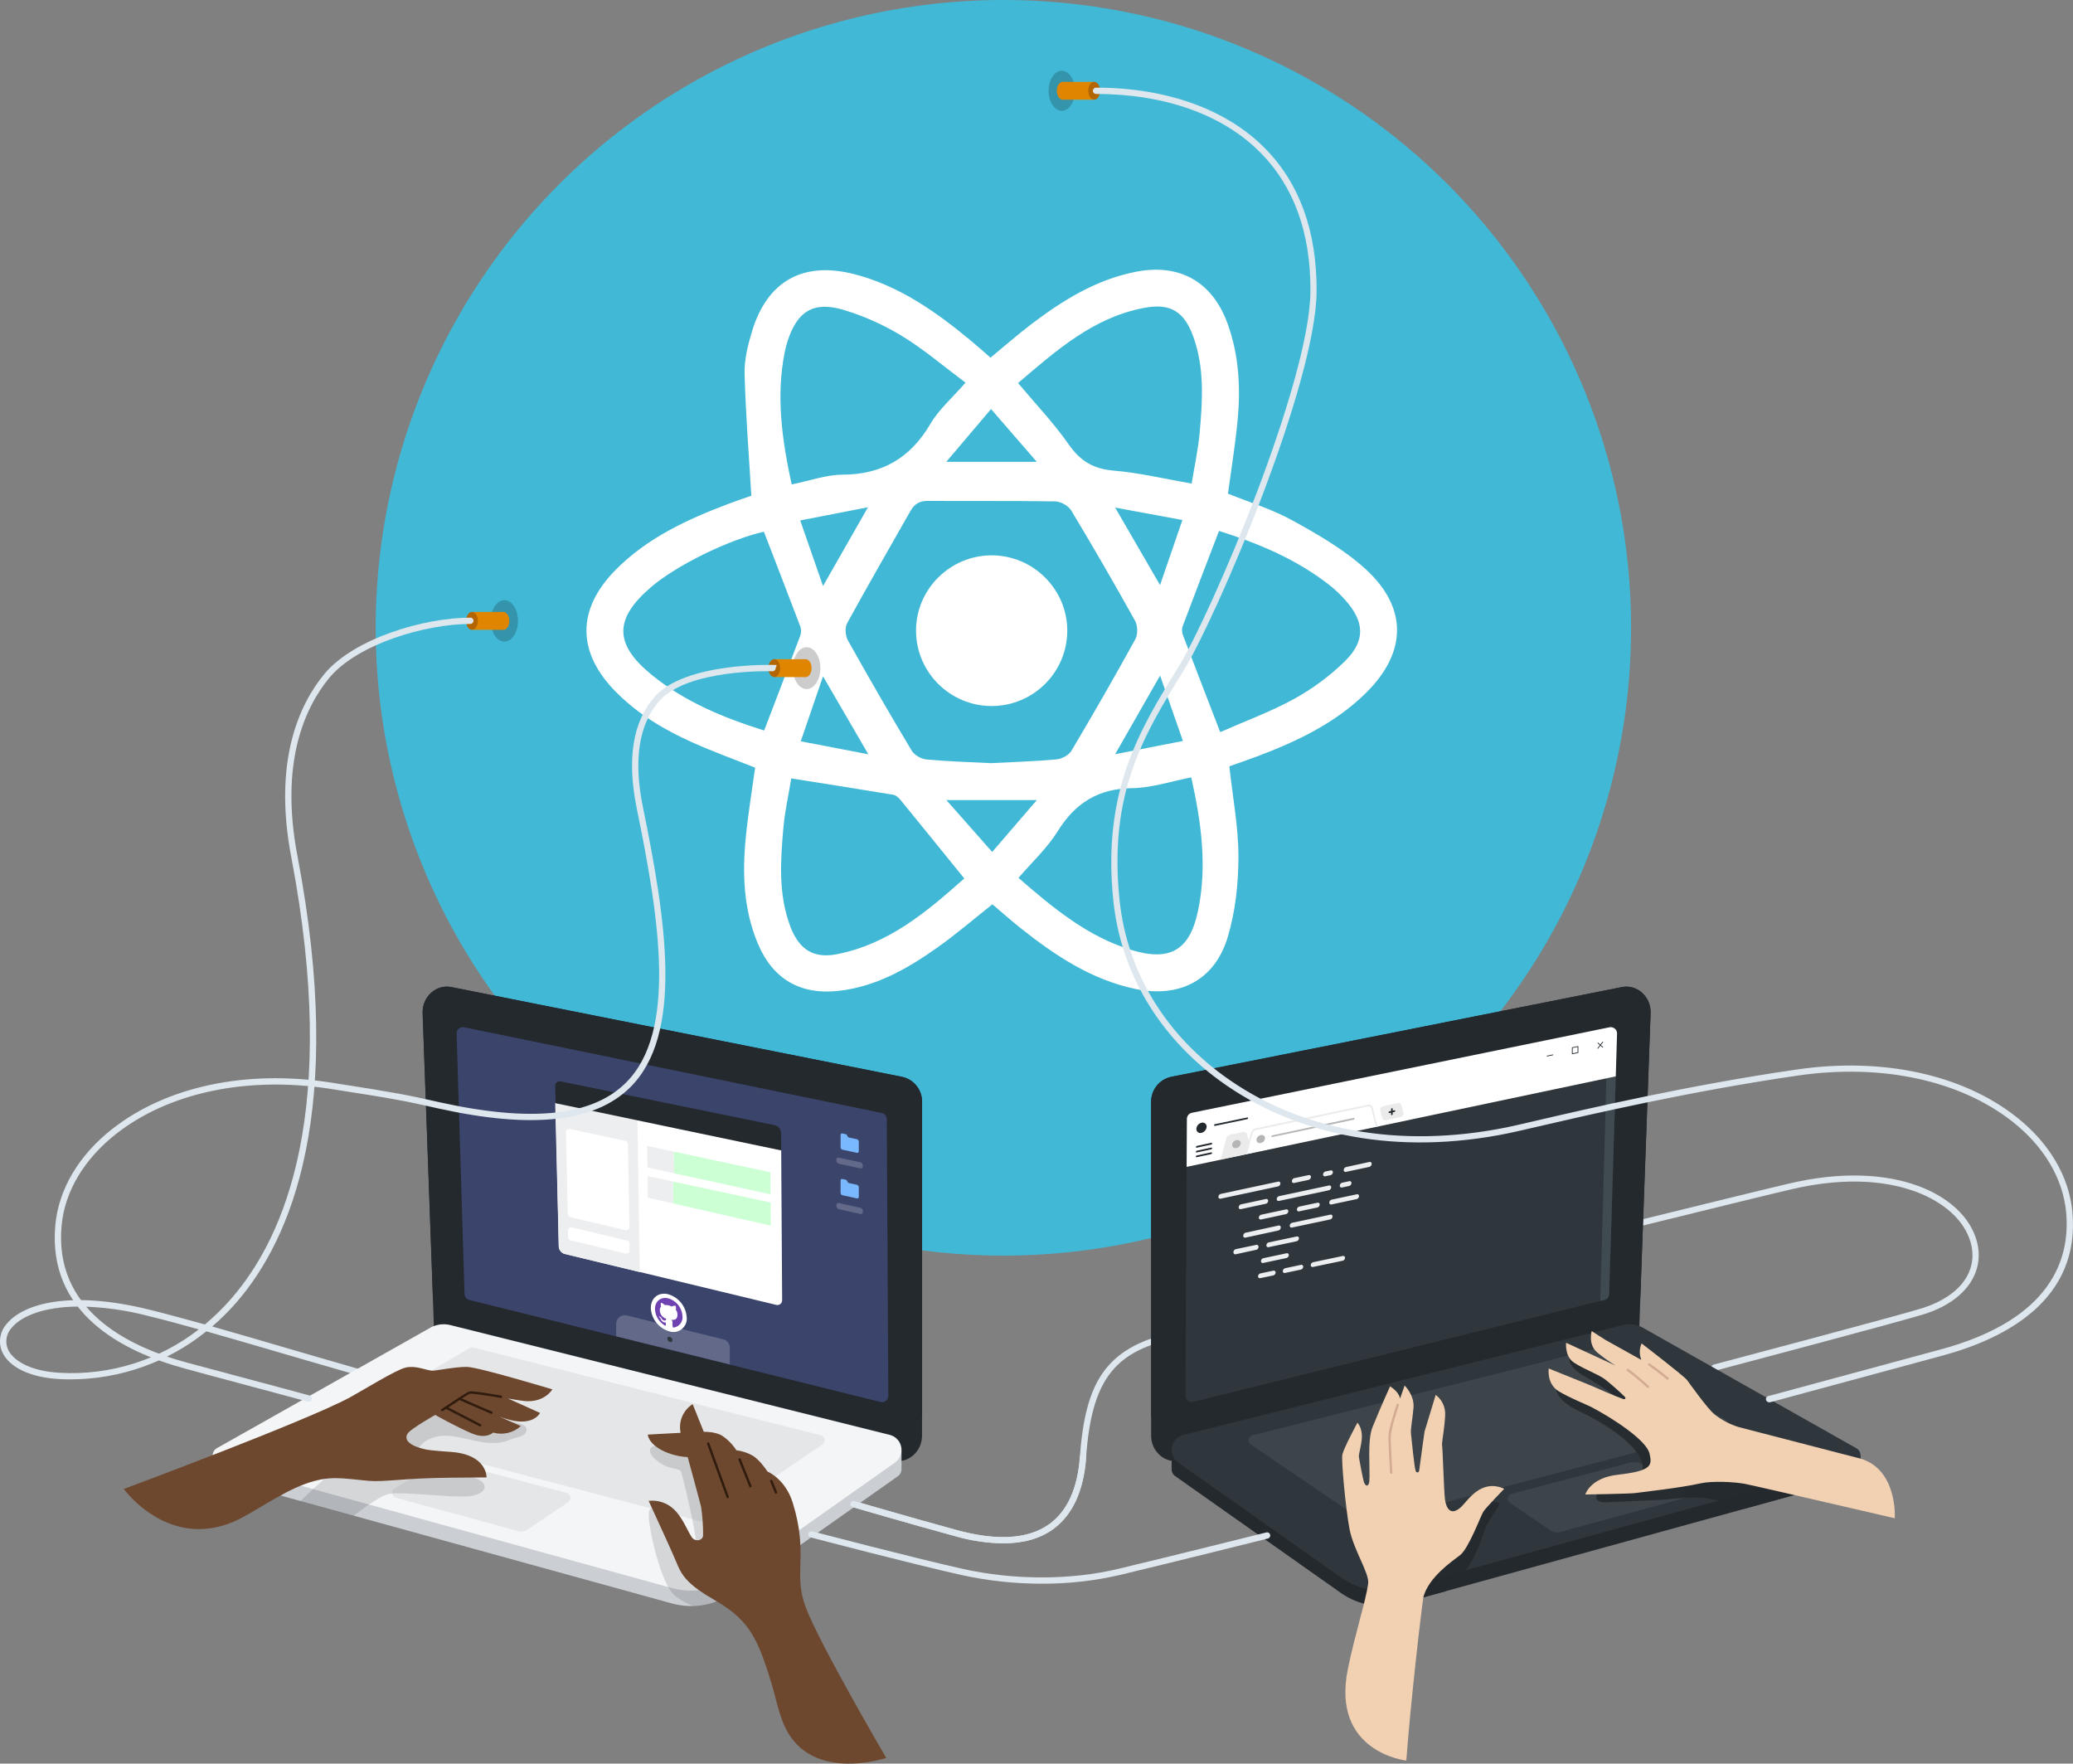<svg version="1.0" xmlns="http://www.w3.org/2000/svg" xmlns:xlink="http://www.w3.org/1999/xlink" x="0px" y="0px" width="645.658px" height="549.205px" viewBox="0 0 645.658 549.205" enable-background="new 0 0 645.658 549.205" xml:space="preserve">
										<rect x="0" y="0" width="645.658" height="549.205" fill="#808080" stroke="none"/>
										<path display="none" fill="#FFFFFF" d="M421.514,128.894c-34.45-42.124-62.236-45.839-79.817-55.882c-12.579-7.194-24.185-19.851-38.944-37.495c-0.989,9.542-2.011,19.048-8.236,26.071c-12.238,13.828-28.856,22.325-42.405,29.014c-34.459,16.988-74.1,56.559-74.1,119.804c0,30.629,11.793,63.587,34.063,88.987c23.675,27.025,59.117,45.527,101.217,45.32c37.623-0.185,68.518-12.491,91.729-32.575c27.165-23.496,43.538-57.988,43.538-101.732C448.558,178.178,438.964,150.264,421.514,128.894z M383.422,316.635c-16.606,13.889-61.58,21.824-82.968,4.127c-2.107-1.74-2.179-4.369-0.792-5.882c1.038-1.144,1.941-1.669,3.187-2.388c1.558-0.901,3.558-0.538,4.909,0.69c8.427,7.801,48.263,14.337,72.202-1.776c0.877-0.596,2.018-0.994,2.991-0.561c0.728,0.305,1.169,0.703,1.265,1.535C384.367,313.715,384.459,315.753,383.422,316.635z M327.43,295.598c0.058-1.997,0.611-3.248,2.036-4.653c8.192-8.178,16.909-13.016,26.696-12.782c15.627,0.398,16.294,4.078,20.845,13.229c0.906,1.863,0.377,3.461-0.217,4.405c-0.324,0.519-2.121,2.238-2.717,2.238c-1.51,0-2.061-0.547-2.672-2.075c-3.726-9.322-9.247-9.364-16.23-9.364c-10.728-0.006-15.41,5.229-21.751,10.487c-1.584,1.308-3.065,2.288-4.255,1.308C328.212,297.572,327.41,296.436,327.43,295.598zM411.265,292.208c-14.927-1.158-31.569-35.572-47.988-35.289c-21.627,0.369-53.31,36.802-88.887,36.283c-18.158-0.276-37.708-6.898-38.303-34.6c-0.493-23.076,22.007-47.061,50.588-46.379c37.98,0.895,56.69,34.167,75.685,34.287c18.618,0.135,40.507-28.987,59.313-29.435c10.014-0.249,17.751,9.435,18.496,22.898C441.294,260.188,428.469,293.545,411.265,292.208z"></path>
										<g display="none">
											<path display="inline" fill="none" d="M311.091,146.925c-22.187-3.756-42.541-0.413-59.128,15.789c-18.544,18.115-19.969,47.255-3.687,64.578c5.014,5.333,9.899,10.87,15.456,15.593c6.465,5.491,7.375,11.104,2.515,17.867c-4.634,6.057-10.199,5.023-16.009,2.099c-7.822-0.245-12.911-6.584-20.654-9.358c-1.31,9.508-12.167,19.021-3.673,27.444c13.033,12.924,30.615,18.835,48.886,13.913c34.638-9.333,44.934-51.369,19.244-76.414c-5.857-5.711-12.971-10.117-19.37-15.292c-4.635-3.75-7.814-8.416-5.853-14.717c2.102-6.75,7.561-9.108,14.066-9.516c3.022-0.188,6.494-0.942,9.036,0.188c16.423,7.31,21.082-2.399,23.608-15.685c0.321-1.686,0.887-3.385,1.653-4.92C320.546,151.742,318.684,148.209,311.091,146.925z"></path>
											<path display="inline" fill="none" d="M277.495,99.082c4.197-17.178,11.845-32.165,29.757-44.123c-26.732,0.354-50.146,27.58-52.038,58.009C262.511,106.55,274.558,111.104,277.495,99.082z"></path>
											<path display="inline" fill="none" d="M297.558,79.411c-3.813,6.044-7.846,12.264-8.106,21.403c6.296-1.833,11.561-3.268,16.762-4.911c5.581-1.762,13.112-2.152,10.962-11.092c-1.437-5.976,1.582-15.376-5.404-17.114C305.499,66.139,300.986,73.976,297.558,79.411z"></path>
											<path display="inline" fill="none" d="M324.779,63.709c0.68,7.246,1.375,12.732,1.663,18.238c0.257,4.967,2.244,7.387,7.302,5.629c3.861-1.342,9.146-1.911,5.797-8.479C336.462,73.053,333.938,66.615,324.779,63.709z"></path>
											<path display="inline" fill="#FFFFFF" d="M439.955,312.199c-10.198-67.639-20.155-135.313-29.931-203.014c-1.054-7.302-3.963-11.228-11.561-10.486c-11.813,1.154-20.791-3.477-28.004-12.676c-2.255-2.873-4.656-6.556-9.435-5.805c0.04,0.055,0.064,0.109,0.101,0.164c-7.061,0.657-12.229-0.932-15.376-9.346c-3.619-9.668-11.357-16.148-22.327-17.865c-2.84-0.443-5.927-1.808-8.082-3.688c-9.662-8.431-19.403-7.139-29.961-1.74c-19.521,9.987-31.275,26.838-37.011,46.672c-4.923,17.027-13.328,27.049-30.935,29.123c-9.311,1.095-12.685,6.997-13.806,15.924c-6.643,52.915-13.574,105.793-20.681,158.646c-1.069,7.95,0.813,11.406,9.375,12.842c31.636,5.311,63.125,11.492,94.667,17.358c21.619,4.021,43.063,7.799,64.678,11.832c-0.001,0.011-0.001,0.021-0.001,0.031c0.025-0.006,0.051-0.012,0.078-0.017c0.031,0.005,0.062,0.01,0.092,0.017c0-0.013,0.001-0.024,0.001-0.037c27.79-6.039,54.328-11.907,82.159-17.768C440.255,321.047,440.828,318.006,439.955,312.199zM311.771,67.697c6.986,1.737,3.968,11.138,5.404,17.114c2.15,8.94-5.381,9.33-10.962,11.092c-5.201,1.643-10.466,3.077-16.762,4.911c0.261-9.139,4.294-15.358,8.106-21.403C300.986,73.976,305.499,66.139,311.771,67.697zM307.252,54.959c-17.912,11.958-25.56,26.945-29.757,44.123c-2.937,12.021-14.984,7.468-22.281,13.886C257.105,82.539,280.52,55.313,307.252,54.959z M317.181,158.494c-0.767,1.536-1.333,3.234-1.653,4.92c-2.526,13.286-7.185,22.995-23.608,15.685c-2.542-1.13-6.013-0.376-9.036-0.188c-6.505,0.408-11.964,2.766-14.066,9.516c-1.961,6.301,1.218,10.967,5.853,14.717c6.399,5.175,13.513,9.582,19.37,15.292c25.69,25.044,15.394,67.081-19.244,76.414c-18.271,4.923-35.853-0.989-48.886-13.913c-8.494-8.423,2.363-17.936,3.673-27.444c7.743,2.774,12.832,9.113,20.654,9.358c5.811,2.924,11.375,3.958,16.009-2.099c4.86-6.762,3.95-12.376-2.515-17.867c-5.556-4.723-10.442-10.26-15.456-15.593c-16.283-17.322-14.858-46.463,3.687-64.578c16.587-16.202,36.941-19.545,59.128-15.789C318.684,148.209,320.546,151.742,317.181,158.494z M333.744,87.577c-5.058,1.757-7.044-0.662-7.302-5.629c-0.288-5.506-0.983-10.992-1.663-18.238c9.159,2.906,11.683,9.344,14.762,15.389C342.891,85.666,337.605,86.235,333.744,87.577z"></path>
										</g>
										<path display="none" fill="#FEFEFE" d="M443.379,316.151c-4.343-28.789-8.515-57.603-12.755-86.406c-6.143-41.727-12.258-83.458-18.49-125.17c-1.6-10.711-1.781-11.1-12.693-11.077c-10.291,0.022-19.123-2.248-25.301-11.15c-0.795-1.146-2.138-1.905-2.961-3.038c-4.364-5.985-9.763-7.441-16.448-4.093c-2.706,1.355-4.474,0.864-5.468-2.443c-1.221-4.068-3.334-7.815-5.717-11.349c-5.622-8.335-12.714-14.414-23.408-14.586c-1.985-0.031-3.114-1.076-4.328-2.392c-5.218-5.653-11.601-7.55-19.242-6.436c-15.229,2.224-26.201,10.902-35.149,22.663c-10.057,13.219-16.548,28.22-20.615,44.2c-1.255,4.932-3.479,7.318-8.369,8.532c-7.466,1.854-14.667,4.756-22.105,6.75c-5.352,1.435-7.712,4.624-8.364,9.938c-2.437,19.841-5.071,39.656-7.621,59.482c-4.858,37.779-9.61,75.572-14.699,113.319c-0.576,4.271,0.58,5.313,4.385,6.018c44.864,8.312,89.701,16.767,134.547,25.177c10.669,2.002,21.345,3.976,32.133,5.984c0.515-0.08,1.142-0.146,1.754-0.278c29.356-6.405,58.704-12.858,88.082-19.159C443.481,320.005,443.79,318.882,443.379,316.151z M314.287,63.957c1.635,6.584,2.177,13.294,2.251,20.062c0.021,1.905-0.291,3.196-2.465,3.847c-8.83,2.639-17.603,5.462-27.343,8.515c4.086-14.359,9.54-26.639,21.546-34.818C312.541,58.657,313.029,58.893,314.287,63.957z M273.532,62.356c6.259-7.206,13.753-12.433,23.409-13.946c2.759-0.432,5.593-0.95,8.583,1.488c-17.971,10.519-25.459,27.314-29.819,46.027c-0.684,2.931-1.719,4.651-4.829,5.421c-5.026,1.243-9.931,2.98-14.872,4.554c-1.506,0.479-2.964,1.12-4.631,0.318C256.485,90.448,262.457,75.109,273.532,62.356z M318.267,149.187c-3.27,9.016-6.314,18.116-9.204,27.262c-0.907,2.87-1.997,3.282-4.703,2.143c-8.426-3.547-17.171-5.148-26.281-3.123c-5.651,1.257-9.622,4.39-11.185,10.225c-1.551,5.795,1.417,9.81,5.379,13.158c6.731,5.686,13.939,10.819,20.542,16.642c22.079,19.465,15.214,51.954,2.459,65.799c-7.413,8.047-16.614,12.523-27.389,13.172c-16.907,1.019-31.971-3.976-44.927-15.07c-2.251-1.928-3.178-3.778-2.121-6.862c2.446-7.133,4.502-14.401,6.905-22.224c3.025,2.047,5.59,3.839,8.212,5.545c5.32,3.465,10.99,6.142,17.301,7.225c10.22,1.755,17.265-6.166,14.356-16.115c-1.044-3.57-3.053-6.578-5.761-9.056c-3.483-3.186-7.006-6.346-10.69-9.293c-16.308-13.049-19.254-29.822-13.463-48.839c6.671-21.91,25.899-36.465,50.05-38.198c9.462-0.679,18.853-0.614,28.014,2.553C318.639,145.126,319.354,146.188,318.267,149.187z M338.84,80.138c-3.895,1.096-7.761,2.299-12.068,3.587c0.031-9.034-0.627-17.438-3.346-26.193c3.603,0.27,5.806,1.853,7.805,3.761c4.565,4.356,6.986,9.975,9.183,15.732C341.075,78.757,340.608,79.64,338.84,80.138z"></path>
										<g>
											<circle fill="#41B9D6" cx="312.515" cy="195.503" r="195.503"></circle>
											<g>
												<path fill="#FFFFFF" d="M425.232,177.139c-6.664-6.056-14.78-10.701-22.731-15.094c-6.327-3.492-13.404-5.63-20.041-8.322c1.018-7.53,2.22-14.892,2.958-22.306c1.029-10.325,0.522-20.593-3.013-30.47c-4.721-13.198-14.966-18.969-28.547-16.327c-12.375,2.406-22.755,8.837-32.582,16.288c-4.355,3.304-8.465,6.927-12.775,10.474c-2.058-1.791-3.939-3.489-5.884-5.105c-11.023-9.146-22.604-17.379-36.77-20.956c-15.783-3.983-26.879,2.227-31.612,17.824c-1.297,4.273-2.435,8.844-2.32,13.249c0.321,12.468,1.327,24.924,2.099,37.984c-1.688,0.591-4.462,1.516-7.2,2.548c-12.858,4.869-25.249,10.585-35.089,20.558c-12.126,12.286-12.063,25.616,0.011,37.891c6.832,6.945,15.058,11.841,23.836,15.786c6.396,2.874,13.006,5.259,19.622,7.901c-0.986,7.205-2.194,14.41-2.906,21.668c-1.118,11.323-0.717,22.577,3.81,33.25c4.629,10.917,13.202,15.875,24.92,14.603c11.741-1.272,21.648-6.93,31.016-13.57c5.837-4.142,11.283-8.829,17.06-13.4c2.957,2.503,5.885,5.116,8.955,7.545c10.674,8.454,21.897,15.917,35.525,18.795c13.806,2.911,24.785-2.681,28.833-16.185c2.379-7.947,3.303-16.583,3.318-24.917c0.012-9.216-1.774-18.431-2.839-28.215c2.742-0.971,5.662-1.961,8.539-3.043c12.472-4.707,24.441-10.341,34.066-19.858C438.23,203.135,438.513,189.208,425.232,177.139z M356.481,95.854c8.155-1.512,12.39,1.207,15.213,9.068c3.481,9.679,2.858,19.696,1.972,29.658c-0.463,5.283-1.628,10.507-2.513,16.006c-8.357-1.446-16.289-3.36-24.317-4.037c-6.327-0.53-10.407-3.013-14.007-8.191c-4.555-6.555-10.147-12.391-15.743-19.077C328.969,109.169,340.552,98.81,356.481,95.854zM256.345,210.618c4.856,8.354,9.276,15.96,14.103,24.271c-7.208-1.384-13.813-2.653-21.047-4.042C251.757,223.99,253.915,217.71,256.345,210.618z M256.338,182.503c-2.457-7.065-4.656-13.407-7.097-20.435c7.009-1.364,13.626-2.649,21.092-4.099C265.485,166.462,261.182,174.015,256.338,182.503z M264.087,199.414c-0.796-1.423-0.986-3.975-0.241-5.336c6.419-11.729,13.127-23.3,19.713-34.936c1.22-2.147,2.792-3.183,5.403-3.163c13.241,0.101,26.48-0.063,39.713,0.162c1.709,0.03,4.084,1.361,4.958,2.808c6.83,11.331,13.458,22.79,19.886,34.349c0.835,1.508,0.928,4.246,0.111,5.727c-6.442,11.714-13.109,23.311-19.942,34.801c-0.813,1.35-2.978,2.498-4.618,2.648c-6.875,0.626-13.782,0.832-20.443,1.18c-6.878-0.353-13.512-0.534-20.102-1.156c-1.623-0.151-3.742-1.366-4.562-2.73C277.164,222.42,270.542,210.966,264.087,199.414z M361.323,210.378c2.453,7.031,4.656,13.334,7.112,20.365c-7.012,1.373-13.64,2.668-21.116,4.13C352.077,226.55,356.412,218.967,361.323,210.378z M361.307,182.198c-4.737-8.175-9.076-15.666-13.984-24.135c7.309,1.35,13.799,2.552,20.949,3.871C365.902,168.829,363.705,175.229,361.307,182.198z M308.67,127.38c4.938,5.7,9.332,10.771,14.243,16.432c-9.614,0-18.39,0-28.174,0C299.451,138.255,303.819,133.104,308.67,127.38z M244.426,109.56c0.221-1.102,0.515-2.192,0.859-3.264c2.954-9.277,8.015-12.581,17.31-9.834c6.396,1.883,12.692,4.725,18.387,8.198c6.814,4.157,12.941,9.432,19.74,14.502c-3.982,4.59-8.252,8.271-10.961,12.87c-6.261,10.634-15.012,15.732-27.362,15.786c-5.097,0.024-10.186,1.899-15.825,3.043C243.566,136.99,241.642,123.408,244.426,109.56z M238.004,227.486c-12.652-3.971-24.724-8.933-35.043-17.344c-11.714-9.548-11.714-17.438-0.227-27.28c8-6.845,24.122-14.753,35.186-17.29c3.797,9.842,7.611,19.657,11.336,29.502c0.318,0.84,0.326,2,0.014,2.835C245.622,207.64,241.888,217.328,238.004,227.486z M260.63,297.158c-7.233,1.404-11.749-1.465-14.457-8.596c-3.817-10.07-3.094-20.531-2.162-30.93c0.45-5.02,1.576-9.977,2.438-15.229c11.019,1.748,21.429,3.372,31.82,5.104c0.828,0.144,1.675,0.963,2.257,1.671c6.511,7.958,12.971,15.952,19.805,24.382C288.743,283.863,276.78,294.025,260.63,297.158z M309.027,265.308c-4.761-5.391-9.243-10.465-14.264-16.146c9.602,0,18.425,0,28.166,0C318.157,254.708,313.872,259.685,309.027,265.308z M373.102,283.801c-2.56,12.104-8.731,15.673-20.62,12.061c-13.713-4.165-24.43-13.071-35.262-22.48c4.192-4.896,8.926-9.246,12.198-14.505c5.499-8.84,12.638-13.308,23.222-13.439c6.056-0.077,12.085-2.138,18.389-3.353C374.17,256.13,376.058,269.872,373.102,283.801zM418.932,205.857c-4.64,4.578-10.093,8.608-15.809,11.756c-7.329,4.034-15.288,6.938-23.076,10.38c-4.146-10.748-7.904-20.427-11.578-30.138c-0.326-0.843-0.434-1.999-0.124-2.819c3.693-9.842,7.483-19.653,11.331-29.697c12.29,3.86,24.147,8.818,34.472,16.919c1.764,1.385,3.396,2.975,4.889,4.649C425.012,193.641,425.355,199.523,418.932,205.857z"></path>
												<path fill="#FFFFFF" d="M308.86,219.864c12.894,0,23.417-10.383,23.552-23.242c0.131-12.97-10.516-23.686-23.54-23.686c-13.049,0-23.708,10.712-23.563,23.675C285.459,209.481,295.967,219.86,308.86,219.864z"></path>
											</g>
											<path fill="#DDE7ED" d="M312.441,480.62c-5.076-0.087-10.119-0.845-14.996-2.255c-13.909-3.793-31.699-8.987-31.875-9.036c-0.52-0.154-0.815-0.699-0.662-1.219c0.153-0.516,0.693-0.813,1.211-0.663c0.176,0.049,17.946,5.233,31.846,9.026c12.574,3.431,22.238,2.833,28.738-1.764c5.684-4.038,8.928-11.115,9.645-21.044c0.871-12.154,3.018-20.143,6.959-25.905c4.342-6.342,11.146-10.36,21.406-12.635c27.561-6.106,94.967-22.671,144.18-34.756c22.221-5.459,39.766-9.802,48.164-11.762c32.602-7.753,54.547,3.352,58.594,17.73c2.754,9.802-3.498,18.701-15.928,22.77c-6.301,2.058-63.16,17.123-65.582,17.76c-0.529,0.106-1.047-0.238-1.152-0.769c-0.098-0.486,0.184-0.968,0.654-1.123c0.588-0.156,59.221-15.683,65.473-17.73c11.518-3.764,17.133-11.576,14.654-20.378c-1.883-6.675-8.096-12.418-17.055-15.751c-7.469-2.783-20.338-5.155-39.207-0.656c-8.398,1.96-25.943,6.312-48.154,11.762c-49.223,12.095-116.639,28.649-144.229,34.766c-18.389,4.078-25.162,13.35-26.838,36.756c-0.754,10.547-4.273,18.113-10.467,22.544C323.771,479.179,318.615,480.62,312.441,480.62L312.441,480.62z"></path>
											<ellipse opacity="0.2" cx="157.088" cy="193.348" rx="4.244" ry="6.459"></ellipse>
											<path fill="#E08500" d="M156.755,196.121h-9.753l1.235-2.764l-1.235-2.793h9.753V196.121L156.755,196.121z"></path>
											<ellipse fill="#B26500" cx="147.002" cy="193.346" rx="1.833" ry="2.784"></ellipse>
											<ellipse fill="#E08500" cx="156.804" cy="193.346" rx="1.833" ry="2.784"></ellipse>
											<ellipse opacity="0.2" cx="251.232" cy="208.06" rx="4.283" ry="6.518"></ellipse>
											<path fill="#DDE7ED" d="M21.962,429.543c-1.098,0-2.187,0-3.283-0.078c-9.164-0.451-15.908-3.646-18.035-8.547c-1.26-2.996-0.638-6.453,1.588-8.821c5.156-6.097,19.535-10.399,44.411-4.225c5.567,1.382,11.193,2.94,17.172,4.577c2.976-2.48,5.745-5.197,8.282-8.125c16.771-19.3,33.6-58.81,18.623-137.408c-5.725-29.934,2.49-47.586,10.38-57.133c9.292-11.038,30.975-17.42,45.403-17.446c0.541,0,0.979,0.438,0.979,0.98s-0.438,0.98-0.979,0.98c-13.846,0.016-34.979,6.138-43.896,16.731c-7.625,9.223-15.545,26.336-9.967,55.516c15.172,79.393-1.961,119.432-19.025,139.064c-2.318,2.671-4.832,5.167-7.518,7.469c6.155,1.744,12.742,3.665,20.005,5.792c7.263,2.127,15.751,4.607,25.337,7.352c0.527,0.121,0.856,0.647,0.734,1.175c-0.121,0.527-0.646,0.856-1.175,0.735c-0.033-0.008-0.066-0.018-0.099-0.028c-9.586-2.744-17.967-5.195-25.348-7.352c-7.84-2.283-14.77-4.313-21.288-6.155C52.281,424.253,37.354,429.527,21.962,429.543zM24.766,406.873c-11.135,0-18.063,3-21.034,6.509c-1.738,1.793-2.242,4.447-1.284,6.753c1.411,3.244,6.44,6.861,16.339,7.371c15.537,0.84,30.854-3.964,43.127-13.526c-5.469-1.529-10.645-2.94-15.761-4.186c-6.985-1.835-14.166-2.819-21.387-2.931V406.873L24.766,406.873z"></path>
											<path fill="#E08500" d="M250.899,210.843h-9.753l1.235-2.764l-1.235-2.793h9.753V210.843z"></path>
											<ellipse fill="#B26500" cx="241.146" cy="208.06" rx="1.833" ry="2.783"></ellipse>
											<ellipse fill="#E08500" cx="250.938" cy="208.06" rx="1.832" ry="2.783"></ellipse>
											<ellipse opacity="0.2" cx="330.705" cy="28.267" rx="4.116" ry="6.253"></ellipse>
											<path fill="#E08500" d="M331.039,25.493h9.752l-1.244,2.764l1.244,2.793h-9.752V25.493z"></path>
											<ellipse fill="#B26500" cx="340.79" cy="28.266" rx="1.833" ry="2.783"></ellipse>
											<ellipse fill="#E08500" cx="330.99" cy="28.266" rx="1.833" ry="2.783"></ellipse>
											<path fill="#24292E" d="M367.849,454.803l136.916-33.452c3.357-0.925,5.711-3.939,5.793-7.42l3.549-98.329c0.215-5.185-4.225-9.214-9.037-8.194l-140.465,27.964c-3.615,0.861-6.141,4.126-6.068,7.842v103.896C358.537,452.186,363.095,455.999,367.849,454.803z"></path>
											<path fill="#24292E" d="M436.41,499.331l141.221-38.932c1.127-0.32,1.887-1.369,1.842-2.538v-4.539l-67.904-25.16c-0.547-0.308-1.191-0.398-1.803-0.255l-144.848,23.867v5.547c-0.063,0.899,0.332,1.77,1.049,2.313l51.664,36.423C423.083,499.904,429.976,501.106,436.41,499.331L436.41,499.331z"></path>
											<path fill="#2F363C" d="M436.41,494.538l141.221-38.932c1.336-0.369,2.119-1.752,1.75-3.087c-0.18-0.646-0.607-1.192-1.191-1.52c0,0-64.229-36.266-66.855-37.727c-1.771-0.864-3.781-1.103-5.705-0.676l-136.986,34.227c-2.596,0.617-4.201,3.222-3.584,5.818c0.271,1.143,0.949,2.147,1.908,2.827l50.664,35.746C423.076,495.08,429.968,496.299,436.41,494.538z"></path>
											<path opacity="0.15" fill="#8F979F" d="M498.199,419.664l-108.021,27.288c-0.871,0.176-1.434,1.024-1.256,1.895c0.088,0.434,0.35,0.812,0.727,1.046l34.697,23.602c0.77,0.522,1.728,0.687,2.627,0.451l109.982-28.875c0.857-0.228,1.369-1.107,1.143-1.966c-0.109-0.41-0.375-0.761-0.742-0.976l-37.734-22.19C499.199,419.668,498.691,419.57,498.199,419.664L498.199,419.664z M524.369,463.771L511.451,456c-1.117-0.67-2.455-0.861-3.715-0.529l-36.893,9.703c-0.859,0.224-1.375,1.101-1.152,1.96c0.1,0.381,0.334,0.713,0.662,0.932l12.742,8.625c0.775,0.524,1.742,0.686,2.646,0.441l38.225-10.419c0.859-0.228,1.371-1.107,1.143-1.966C525.001,464.335,524.734,463.985,524.369,463.771z"></path>
											<path fill="#444D56" d="M503.521,321.845l-2.471,81.157c-0.035,0.859-0.627,1.595-1.459,1.813l-128.127,31.757c-1.055,0.238-2.105-0.425-2.344-1.481c-0.029-0.131-0.045-0.266-0.047-0.4l0.49-86.254c0.02-0.904,0.654-1.678,1.539-1.872l130.135-26.641c1.068-0.179,2.078,0.542,2.256,1.61C503.511,321.637,503.521,321.741,503.521,321.845L503.521,321.845z"></path>
											<path fill="#24292E" d="M277.861,454.803l-136.898-33.452c-3.355-0.925-5.709-3.939-5.792-7.42l-3.548-98.329c-0.217-5.185,4.225-9.214,9.037-8.194l140.445,27.964c3.615,0.861,6.141,4.126,6.067,7.842v103.896C287.172,452.186,282.615,455.999,277.861,454.803z"></path>
											<path fill="#CBCFD4" d="M209.299,499.331L68.078,460.398c-1.11-0.321-1.864-1.353-1.833-2.509v-4.538l67.905-25.161c0.548-0.308,1.191-0.398,1.804-0.255l144.827,23.857v5.548c0.063,0.898-0.331,1.769-1.049,2.313l-51.664,36.423C222.615,499.915,215.728,501.109,209.299,499.331L209.299,499.331z"></path>
											<path fill="#F4F5F6" d="M209.299,494.538L68.078,455.605c-1.334-0.369-2.118-1.752-1.749-3.087c0.178-0.646,0.607-1.192,1.19-1.52c0,0,64.229-36.266,66.856-37.727c1.77-0.864,3.781-1.103,5.704-0.676l136.986,34.227c2.597,0.616,4.202,3.222,3.585,5.818c-0.271,1.143-0.95,2.147-1.909,2.826l-50.664,35.747C222.632,495.08,215.741,496.299,209.299,494.538z"></path>
											<path opacity="0.15" fill="#8F979F" d="M147.51,419.664l108.032,27.278c0.87,0.176,1.433,1.024,1.256,1.895c-0.088,0.434-0.351,0.812-0.727,1.046l-34.697,23.602c-0.77,0.522-1.727,0.687-2.627,0.451L108.784,445.03c-0.858-0.227-1.369-1.106-1.143-1.965c0.108-0.41,0.375-0.761,0.74-0.976l37.736-22.19C146.537,419.651,147.033,419.567,147.51,419.664z M122.938,463.486l12.919-7.773c1.115-0.669,2.455-0.86,3.715-0.528l36.893,9.703c0.859,0.224,1.375,1.101,1.151,1.96c-0.099,0.381-0.335,0.712-0.661,0.932l-12.742,8.625c-0.776,0.524-1.742,0.686-2.646,0.441l-38.227-10.419c-0.857-0.228-1.369-1.107-1.143-1.966C122.306,464.052,122.572,463.701,122.938,463.486L122.938,463.486z"></path>
											<path fill="#444D56" d="M142.188,321.845l2.47,81.157c0.037,0.859,0.629,1.595,1.461,1.813l128.145,31.786c1.057,0.238,2.105-0.425,2.344-1.48c0.03-0.132,0.047-0.267,0.049-0.401l-0.49-86.254c-0.02-0.904-0.656-1.678-1.539-1.872l-130.125-26.699c-1.064-0.195-2.086,0.511-2.281,1.575C142.197,321.594,142.187,321.72,142.188,321.845L142.188,321.845z"></path>
											<path fill="#DDE7ED" d="M312.441,480.62c-5.076-0.087-10.119-0.845-14.996-2.255c-13.909-3.793-31.699-8.987-31.875-9.036c-0.52-0.154-0.815-0.699-0.662-1.219c0.153-0.516,0.693-0.813,1.211-0.663c0.176,0.049,17.946,5.233,31.846,9.026c12.574,3.431,22.238,2.833,28.738-1.764c5.684-4.038,8.928-11.115,9.645-21.044c0.037-0.541,0.506-0.949,1.049-0.912c0.541,0.038,0.949,0.508,0.91,1.049c-0.754,10.547-4.273,18.113-10.467,22.544C323.771,479.18,318.615,480.62,312.441,480.62L312.441,480.62z"></path>
											<path fill="#24292E" d="M510.872,404.58l3.215-88.988c0.215-5.186-4.225-9.214-9.037-8.194l-140.445,27.974c-3.615,0.861-6.141,4.126-6.068,7.842v98.015L510.872,404.58z M134.867,404.58l-3.215-88.988c-0.216-5.186,4.225-9.214,9.037-8.194l140.445,27.974c3.615,0.861,6.141,4.126,6.067,7.842v98.015L134.867,404.58z"></path>
											<path fill="#3B446B" d="M142.217,321.845l2.47,81.157c0.037,0.859,0.629,1.595,1.461,1.813l128.146,31.786c1.057,0.238,2.104-0.425,2.344-1.48c0.03-0.132,0.047-0.267,0.049-0.401l-0.49-86.254c-0.02-0.904-0.656-1.678-1.539-1.872l-130.125-26.699c-1.064-0.195-2.086,0.511-2.281,1.575C142.226,321.594,142.216,321.72,142.217,321.845L142.217,321.845z"></path>
											<path fill="#2F363C" d="M503.677,321.845l-2.469,81.157c-0.037,0.859-0.629,1.595-1.461,1.813l-128.145,31.757c-1.057,0.238-2.105-0.425-2.344-1.481c-0.029-0.131-0.047-0.266-0.049-0.4l0.49-86.254c0.02-0.904,0.656-1.678,1.539-1.872l130.135-26.641c1.066-0.189,2.084,0.521,2.273,1.587C503.667,321.621,503.677,321.733,503.677,321.845L503.677,321.845z"></path>
											<path opacity="0.15" fill="#24292E" d="M146.031,465.946c3.803-0.363,5.733-2.265,4.597-3.921c-1.96-2.773-11.351-3.979-15.35-4.421c-8.066-0.892-6.86-7.841-0.353-9.938c6.507-2.097,13.184,2.372,20.152,1.627c3.225-0.343,3.186-1.039,6.371-1.773c3.186-0.735,3.332-3.333,0.744-4.078c-3.078-0.882-14.359-3.92-14.359-3.92l-20.76-2.49c0,0-17.574,16.379-26.248,23.72c-2.343,1.961-4.832,4.332-7.243,6.724l16.574,4.568c4.185-3.255,8.821-6.46,11.124-6.861C125.524,464.466,140.679,466.457,146.031,465.946L146.031,465.946z M224.894,454.459c-6.088-6.244-18.967-5.116-21.563-3.999c-1.637,0.705-0.98,2.773,1.773,4.783c3.687,2.666,6.558,1.783,7.02,3.106c0.46,1.323,4.557,17.722,4.783,23.112c0.225,5.391-10.891-9.331-10.891-9.331s-4.4-6.058-3.92,0.833c0.323,4.303,3.783,20.505,8.223,24.063c1.685,1.259,3.522,2.297,5.47,3.088c4.393-0.119,8.651-1.534,12.242-4.067l11.644-8.214l-0.137-0.48C239.537,487.354,235.548,465.389,224.894,454.459L224.894,454.459z"></path>
											<path fill="#6D472E" d="M276.028,547.427c0,0-20.681-35.285-25.072-46.89c-4.048-10.724,0.979-16.192-4.019-32.482c-2.303-7.538-7.891-9.802-7.891-9.802s-2.322-3.627-4.705-5.009c-1.547-0.856-3.243-1.408-4.998-1.627c-1.166-1.821-2.702-3.378-4.509-4.567c-2.127-1.274-5.636-1.177-5.636-1.177l-3.46-8.615c-2.993,1.9-4.491,5.461-3.754,8.93l-10.243,0.559c0.677,3.979,7.048,6.743,12.448,7.008c0,0,3.794,13.84,4.155,15.379c0.457,3,0.674,6.031,0.647,9.066c-0.157,1.509-2.146,1.901-3.176,0.911c-1.313-1.274-2.872-6.233-5.949-9.135c-2.104-1.979-4.973-2.929-7.841-2.598c6.105,13.418,6.174,13.34,9.146,20.309c1.411,3.313,3.764,6.234,11.164,10.448c9.057,5.166,12.496,9.949,15.858,19.604c3.528,10.115,3.274,12.144,5.47,18.094C251.044,555.904,276.028,547.427,276.028,547.427L276.028,547.427z"></path>
											<path fill="#301C0E" d="M226.638,466.555c-0.154-0.003-0.291-0.101-0.344-0.245l-6.047-16.604c-0.09-0.186-0.013-0.408,0.172-0.498c0.186-0.09,0.408-0.013,0.498,0.173c0.011,0.022,0.02,0.046,0.025,0.07l6.048,16.604c0.067,0.189-0.028,0.397-0.216,0.471L226.638,466.555z M233.714,463.172c-0.152,0.002-0.289-0.092-0.343-0.234l-3.343-8.303c-0.075-0.189,0.018-0.404,0.207-0.479c0.189-0.076,0.404,0.016,0.479,0.205l3.343,8.303c0.078,0.184-0.009,0.396-0.193,0.475c-0.004,0.002-0.008,0.004-0.013,0.005L233.714,463.172z M241.693,465.133c-0.148,0-0.283-0.089-0.343-0.226l-1.47-3.598c-0.076-0.187,0.014-0.399,0.2-0.475c0.187-0.076,0.398,0.014,0.476,0.2l0,0l1.471,3.598c0.078,0.185-0.01,0.397-0.193,0.476c-0.004,0.001-0.009,0.003-0.014,0.005C241.78,465.127,241.736,465.134,241.693,465.133z"></path>
											<path fill="#6D472E" d="M72.44,474.014c5.655-2.323,14.701-9.037,22.543-11.889c7.686-2.755,11.193-1.765,19.838-0.98c4.901,0.431,10.723-0.843,25.65-0.98c5.195-0.059,11.076-0.088,11.076-0.088s0.285-7.067-10.987-7.93c-5.881-0.451-7.449-0.461-10.458-1.48c-2.676-0.901-4.421-2.499-3.029-4.391c1.068-1.45,8.469-5.655,8.469-5.655s6.998,3.921,11.479,5.782c4.479,1.862,6.557-0.294,6.557-0.294c3.033,0.869,6.301,0.105,8.635-2.019l-6.654-2.94c1.055,0.409,2.136,0.753,3.234,1.029c7.479,1.901,9.408-2.177,9.408-2.177l-9.987-4.498c0,0,3.637,0.627,4.999,0.773c6.371,0.667,8.821-3.616,8.821-3.616s-23.024-6.949-26.601-6.998c-3.578-0.05-10.008,1.273-10.861,1.186c-2.146-0.216-5.115-1.686-8.213-0.98c-3.098,0.706-13.595,7.254-17.35,9.282c-13.721,7.42-70.443,28.532-70.443,28.532S52.004,482.395,72.44,474.014z"></path>
											<path fill="#301C0E" d="M137.728,439.483c-0.199,0.014-0.373-0.137-0.387-0.337c-0.01-0.139,0.061-0.271,0.182-0.34c0.783-0.529,7.723-5.155,8.547-5.479c0.822-0.324,7.891,0.892,10.037,1.273c0.199,0.035,0.334,0.227,0.299,0.427c-0.035,0.2-0.227,0.334-0.427,0.299l0,0c-4.313-0.765-9.097-1.46-9.646-1.304c-0.549,0.157-5.332,3.353-8.399,5.4C137.872,439.463,137.801,439.484,137.728,439.483L137.728,439.483z"></path>
											<path fill="#301C0E" d="M153.048,440.247c-0.049,0.011-0.099,0.011-0.146,0l-9.979-4.332c-0.188-0.081-0.272-0.298-0.191-0.485c0.082-0.187,0.299-0.271,0.485-0.19l0,0l9.978,4.332c0.191,0.063,0.295,0.267,0.232,0.457c-0.053,0.161-0.211,0.265-0.379,0.249V440.247z M149.548,444.167c-0.055,0.013-0.111,0.013-0.166,0l-10.605-5.498c-0.182-0.093-0.254-0.314-0.162-0.495c0.093-0.182,0.314-0.254,0.496-0.162l0,0l10.605,5.499c0.184,0.077,0.271,0.29,0.192,0.475c-0.06,0.144-0.204,0.232-0.36,0.221V444.167z"></path>
											<path opacity="0.2" fill="#FFFFFF" d="M227.304,424.908l-35.383-8.753v-3.921c0-1.472,1.194-2.665,2.667-2.664c0.214,0,0.428,0.025,0.636,0.077l30.051,7.439c1.191,0.293,2.029,1.36,2.029,2.587V424.908z"></path>
											<path fill="#FFFFFF" d="M213.876,410.126c0.288,2.277-1.324,4.357-3.603,4.646c-0.59,0.075-1.191,0.021-1.76-0.156c-3.186-0.908-5.486-3.68-5.793-6.979c-0.186-3.195,2.127-5.293,5.215-4.646C211.24,403.855,213.626,406.724,213.876,410.126z"></path>
											<path fill="#2F363C" d="M209.427,417.292c0.043,0.312-0.174,0.599-0.484,0.643c-0.088,0.012-0.178,0.004-0.262-0.024c-0.447-0.129-0.773-0.517-0.822-0.98c-0.045-0.311,0.172-0.599,0.483-0.642c0.088-0.013,0.177-0.004,0.261,0.024C209.051,416.441,209.376,416.828,209.427,417.292z"></path>
											<path fill="#6F42B2" d="M208.005,404.286c-2.362-0.5-4.146,1.137-3.999,3.616c0.179,2.041,1.337,3.868,3.106,4.901c0.217,0.088,0.285,0,0.275-0.147c-0.01-0.147,0-0.451-0.049-0.823c-0.615,0.051-1.196-0.291-1.451-0.853c-0.091-0.298-0.264-0.563-0.5-0.765c-0.393-0.362,0-0.265,0-0.265c0.287,0.118,0.522,0.333,0.666,0.607c0.197,0.501,0.734,0.777,1.256,0.647c0-0.207,0.089-0.403,0.244-0.539c-1.213-0.313-2.055-1.414-2.039-2.666c-0.037-0.408,0.098-0.814,0.373-1.118c-0.138-0.387-0.138-0.809,0-1.195c0,0,0.354,0,1.195,0.716c0.355-0.023,0.711,0,1.059,0.068c0.375,0.082,0.738,0.214,1.078,0.392c0.805-0.411,1.177-0.205,1.177-0.205c0.177,0.384,0.212,0.817,0.099,1.225c0.3,0.378,0.475,0.841,0.5,1.323c0.079,1.745-0.911,1.901-1.862,1.794c0.209,0.254,0.323,0.572,0.324,0.901c0,0.607,0,1.078,0.049,1.235c0.005,0.162,0.141,0.289,0.303,0.284l0,0c1.756-0.238,2.986-1.852,2.755-3.607c-0.167-2.623-1.989-4.848-4.528-5.527"></path>
											<path fill="#FFFFFF" d="M241.683,406.333l-65.836-15.868c-1.032-0.307-1.759-1.229-1.814-2.304l-1.107-44.626c0-1.059,70.375,13.34,70.385,14.457l0.295,46.852c0.043,0.815-0.584,1.513-1.4,1.556C242.028,406.409,241.851,406.387,241.683,406.333L241.683,406.333z"></path>
											<path fill="#EDEEEF" d="M199.262,396.141l-23.415-5.646c-1.032-0.306-1.759-1.229-1.814-2.304l-0.979-44.626l25.483,5.332L199.262,396.141z"></path>
											<path fill="#FFFFFF" d="M194.831,383.075l-17.221-4.058c-0.439-0.125-0.746-0.523-0.755-0.98l-0.588-25.483c-0.013-0.542,0.417-0.99,0.958-1.002c0.076-0.002,0.152,0.005,0.229,0.021l17.348,3.715c0.449,0.114,0.768,0.517,0.775,0.98l0.459,25.807c0.025,0.541-0.392,1-0.933,1.025C195.013,383.105,194.921,383.097,194.831,383.075L194.831,383.075z"></path>
											<path fill="#EDEEEF" d="M209.946,365.374l-8.272-1.813l-0.098-6.714l8.282,1.773L209.946,365.374L209.946,365.374z"></path>
											<path fill="#CDFFD5" d="M239.978,371.931l-30.032-6.557l-0.088-6.754l30.071,6.43L239.978,371.931L239.978,371.931z"></path>
											<path fill="#EDEEEF" d="M209.69,374.773l-7.93-1.804l-0.029-6.704l7.92,1.695L209.69,374.773L209.69,374.773z"></path>
											<path fill="#CDFFD5" d="M240.056,381.693l-30.365-6.92l-0.039-6.813l30.365,6.499L240.056,381.693z"></path>
											<path fill="#FFFFFF" d="M194.901,390.376l-17.202-4.116c-0.434-0.103-0.744-0.485-0.754-0.932l-0.049-2.116c-0.016-0.542,0.412-0.992,0.953-1.007c0.084-0.002,0.169,0.007,0.252,0.026l17.211,4.106c0.452,0.106,0.768,0.517,0.755,0.98v2.146c-0.028,0.541-0.489,0.956-1.029,0.929C194.992,390.392,194.946,390.386,194.901,390.376L194.901,390.376z"></path>
											<path fill="#24292E" d="M243.339,358.257l-70.306-14.702l-0.118-5.234c-0.092-0.785,0.47-1.496,1.255-1.588c0.167-0.02,0.337-0.01,0.5,0.029l66.65,13.635c1.116,0.277,1.916,1.261,1.96,2.411L243.339,358.257z"></path>
											<path fill="#79B8FF" d="M266.882,354.758l-2.439-0.52c-0.261-0.069-0.466-0.271-0.539-0.529c-0.074-0.259-0.279-0.46-0.539-0.529l-0.98-0.216c-0.253-0.06-0.506,0.096-0.566,0.349c-0.012,0.047-0.016,0.094-0.012,0.142v3.832c0.006,0.348,0.242,0.647,0.578,0.735l4.519,0.98c0.253,0.06,0.507-0.097,0.566-0.349c0.011-0.047,0.015-0.095,0.012-0.142v-3.019C267.472,355.142,267.226,354.838,266.882,354.758L266.882,354.758z"></path>
											<path opacity="0.2" fill="#FFFFFF" d="M267.991,363.845l-6.753-1.451c-0.445-0.114-0.75-0.521-0.735-0.979v-0.294c-0.025-0.329,0.221-0.617,0.55-0.643c0.063-0.005,0.125,0.001,0.186,0.015l6.753,1.451c0.448,0.11,0.759,0.519,0.745,0.979v0.295c0.026,0.329-0.219,0.617-0.548,0.644C268.122,363.867,268.055,363.861,267.991,363.845z"></path>
											<path fill="#79B8FF" d="M266.882,368.951l-2.439-0.529c-0.26-0.07-0.464-0.271-0.539-0.529c-0.076-0.258-0.28-0.458-0.539-0.529l-0.98-0.216c-0.246-0.065-0.498,0.079-0.564,0.325c-0.015,0.054-0.02,0.109-0.014,0.165v3.833c0.01,0.346,0.244,0.644,0.578,0.734l4.519,0.98c0.245,0.066,0.499-0.079,0.564-0.325c0.015-0.054,0.019-0.109,0.014-0.165v-3.02C267.464,369.329,267.221,369.033,266.882,368.951L266.882,368.951z"></path>
											<path opacity="0.2" fill="#FFFFFF" d="M267.991,378.037l-6.743-1.499c-0.445-0.115-0.75-0.522-0.735-0.98v-0.294c-0.025-0.329,0.222-0.617,0.55-0.643c0.063-0.004,0.125,0.001,0.187,0.015l6.753,1.48c0.448,0.11,0.759,0.519,0.745,0.98v0.294c0.039,0.327-0.195,0.625-0.523,0.664C268.145,378.064,268.066,378.059,267.991,378.037L267.991,378.037z"></path>
											<path fill="#EDEEEF" d="M398.104,369.451l-17.955,3.842c-0.297,0.067-0.59-0.118-0.656-0.414c-0.014-0.06-0.018-0.122-0.012-0.184c0.018-0.409,0.287-0.765,0.678-0.892l17.964-3.843c0.297-0.066,0.59,0.119,0.658,0.414c0.014,0.061,0.016,0.123,0.01,0.185C398.772,368.972,398.499,369.328,398.104,369.451L398.104,369.451z M407.622,367.412l-4.576,0.98c-0.297,0.067-0.59-0.118-0.656-0.414c-0.014-0.061-0.018-0.122-0.012-0.184c0.02-0.412,0.293-0.769,0.688-0.893l4.576-0.979c0.297-0.067,0.59,0.118,0.656,0.414c0.014,0.061,0.018,0.122,0.012,0.184C408.29,366.933,408.017,367.289,407.622,367.412zM414.455,365.952l-1.705,0.362c-0.297,0.067-0.59-0.118-0.656-0.414c-0.014-0.061-0.018-0.122-0.01-0.184c0.018-0.412,0.291-0.769,0.686-0.892l1.705-0.363c0.295-0.066,0.59,0.119,0.656,0.414c0.014,0.061,0.018,0.123,0.01,0.185C415.122,365.472,414.849,365.829,414.455,365.952z M426.531,363.374l-7.352,1.568c-0.295,0.067-0.59-0.117-0.658-0.412c-0.014-0.064-0.018-0.131-0.008-0.195c0.018-0.412,0.291-0.769,0.686-0.893l7.352-1.607c0.295-0.067,0.59,0.117,0.656,0.413c0.016,0.063,0.018,0.13,0.01,0.195C427.214,362.87,426.937,363.246,426.531,363.374z M394.302,374.852l-7.84,1.687c-0.297,0.066-0.59-0.119-0.658-0.415c-0.014-0.06-0.016-0.122-0.01-0.184c0.021-0.405,0.291-0.757,0.678-0.882l7.84-1.686c0.297-0.067,0.59,0.118,0.656,0.414c0.014,0.06,0.018,0.122,0.012,0.184C394.958,374.375,394.688,374.727,394.302,374.852zM413.925,370.655l-15.613,3.333c-0.297,0.067-0.59-0.118-0.656-0.414c-0.014-0.061-0.018-0.122-0.01-0.184c0.018-0.412,0.291-0.769,0.686-0.893l15.613-3.332c0.295-0.067,0.59,0.118,0.656,0.414c0.014,0.061,0.018,0.122,0.01,0.184C414.593,370.177,414.32,370.533,413.925,370.655z M400.585,378.085l-7.842,1.677c-0.295,0.066-0.59-0.119-0.656-0.415c-0.014-0.06-0.016-0.122-0.01-0.184c0.021-0.405,0.289-0.756,0.676-0.882l7.842-1.676c0.295-0.067,0.59,0.118,0.656,0.414c0.014,0.061,0.018,0.122,0.01,0.184C401.242,377.61,400.972,377.96,400.585,378.085z M398.244,383.163l-10.361,2.255c-0.295,0.066-0.59-0.119-0.656-0.414c-0.014-0.061-0.018-0.123-0.01-0.184c0-0.425,0.273-0.8,0.676-0.932l10.361-2.254c0.297-0.062,0.586,0.129,0.648,0.426c0.012,0.057,0.014,0.114,0.008,0.172C398.91,382.653,398.642,383.028,398.244,383.163L398.244,383.163z M400.742,391.75l-7.34,1.558c-0.297,0.062-0.588-0.129-0.65-0.426c-0.01-0.057-0.014-0.114-0.008-0.172c0.021-0.405,0.291-0.757,0.678-0.882l7.34-1.559c0.297-0.062,0.588,0.13,0.65,0.427c0.01,0.056,0.014,0.114,0.008,0.171C401.397,391.273,401.128,391.624,400.742,391.75z M396.626,397.169l-4.137,0.872c-0.297,0.062-0.588-0.129-0.648-0.426c-0.012-0.057-0.016-0.114-0.008-0.172c0.02-0.406,0.289-0.757,0.676-0.882l4.137-0.873c0.297-0.061,0.586,0.13,0.648,0.427c0.012,0.057,0.014,0.114,0.008,0.172C397.281,396.693,397.013,397.043,396.626,397.169z M405.222,395.356l-5.029,1.068c-0.297,0.062-0.586-0.129-0.648-0.426c-0.012-0.057-0.014-0.114-0.008-0.172c0.021-0.406,0.289-0.757,0.676-0.882l5.029-1.068c0.297-0.062,0.586,0.129,0.648,0.426c0.012,0.057,0.014,0.114,0.008,0.172C405.876,394.879,405.609,395.231,405.222,395.356zM418.247,392.592l-9.35,1.96c-0.297,0.062-0.588-0.129-0.647-0.426c-0.012-0.057-0.016-0.115-0.01-0.172c0.021-0.406,0.291-0.757,0.678-0.882l9.35-1.961c0.297-0.062,0.588,0.13,0.648,0.427c0.012,0.057,0.016,0.114,0.008,0.171C418.904,392.116,418.634,392.466,418.247,392.592z M414.357,379.733l-11.998,2.548c-0.297,0.062-0.586-0.129-0.648-0.426c-0.012-0.057-0.014-0.115-0.008-0.172c0.021-0.406,0.291-0.757,0.676-0.882l11.998-2.559c0.297-0.062,0.588,0.13,0.647,0.427c0.012,0.056,0.014,0.114,0.008,0.171C415.017,379.25,414.746,379.606,414.357,379.733L414.357,379.733z M391.343,389.182l-6.518,1.421c-0.393,0.079-0.688-0.265-0.668-0.695c0.018-0.434,0.316-0.804,0.736-0.912l6.449-1.343c0.299-0.051,0.582,0.15,0.633,0.449c0.01,0.053,0.01,0.105,0.004,0.159C392.011,388.679,391.746,389.063,391.343,389.182L391.343,389.182z M403.897,386.525l-8.82,1.862c-0.297,0.062-0.588-0.13-0.648-0.427c-0.012-0.056-0.016-0.114-0.01-0.171c0.021-0.406,0.291-0.757,0.678-0.883l8.82-1.862c0.297-0.061,0.588,0.13,0.648,0.427c0.012,0.057,0.016,0.114,0.01,0.172C404.554,386.048,404.285,386.4,403.897,386.525z M410.357,376.008l-5.752,1.225c-0.297,0.067-0.59-0.118-0.658-0.414c-0.014-0.061-0.016-0.122-0.01-0.184c0.023-0.408,0.297-0.76,0.688-0.882l5.752-1.226c0.297-0.067,0.59,0.118,0.658,0.414c0.014,0.061,0.016,0.122,0.01,0.184C411.021,375.534,410.747,375.887,410.357,376.008z M420.247,369.313l-2.283,0.49c-0.297,0.067-0.59-0.118-0.658-0.414c-0.012-0.06-0.016-0.122-0.01-0.184c0.02-0.412,0.293-0.769,0.688-0.892l2.283-0.49c0.295-0.067,0.59,0.118,0.656,0.414c0.014,0.061,0.018,0.122,0.01,0.184C420.915,368.833,420.64,369.19,420.247,369.313zM422.599,373.401l-7.93,1.686c-0.297,0.062-0.586-0.13-0.648-0.427c-0.012-0.056-0.014-0.114-0.008-0.171c0.02-0.412,0.293-0.769,0.688-0.892l7.928-1.696c0.297-0.062,0.588,0.13,0.65,0.427c0.01,0.056,0.014,0.114,0.008,0.171C423.271,372.915,422.997,373.276,422.599,373.401z"></path>
											<path opacity="0.9" fill="#24292E" d="M512.421,435.347c-1.656-1.117-6.02-3.44-10.43-5.694l-13.193-6.754c0,0-0.607,2.823,4.902,5.793c2.852,1.529,20.641,12.742,12.947,11.762c-8.693-1.098-22.014-8.938-22.014-8.938s-0.98,4.087,7.027,7.841c17.045,7.949,26.709,19.604,14.496,21.563c-4.352,0.696-7.313,2.215-8.615,4.155c-1.117,1.667,0.322,2.941,2.617,2.784c2.773-0.167,11.438-0.578,13.801-0.657c7.635-0.244,11.762-1.234,16.584-0.734c2.264,0.235,9.398,1.578,12.633,3.4l27.945-7.703C547.892,454.047,516.165,437.855,512.421,435.347z M454.376,491.284c4.234-3.46,6.744-11.115,8.096-14.908c1.354-3.793,5.166-7.694,4.293-8.331c-1.186-0.854-5.605-0.049-8.213,1.773c-20.133,14.124-23.848,8.214-23.848,8.214l-2.078,22.005c1.279-0.123,2.545-0.355,3.783-0.696l13.879-3.822C451.48,493.951,452.853,492.528,454.376,491.284L454.376,491.284z"></path>
											<path fill="#F2D1B3" d="M438.007,548.259c0,0-23.523-2.548-18.191-28.552c2.254-11.017,5.559-21.073,6.313-26.522c0.451-3.254-4.549-10.409-5.822-17.104c-1.176-6.225-2.656-21.877-2.186-23.229c0.441-1.961,4.656-9.802,4.656-9.802s1.607,1.52,1.371,4.9c-0.186,2.676-1.039,4.822-0.91,5.783c0.068,0.539,1.273,6.939,1.588,7.9c0.871,1.892,1.576,0.656,1.656-0.245c0.342-3.725-0.756-12.929,1.078-17.153c2.234-5.537,5.391-12.516,5.391-12.516s2.813,1.646,3.098,3.842l1.43-4.097c0,0,3.098,2.94,2.773,6.909c-0.322,3.97-0.979,6.489-0.773,8.214c0.205,1.726,0.98,10.027,1.441,11.448c0.215,0.667,0.979,0.657,1.098-0.068c0.225-2.01,1.676-12.174,1.676-12.174l3.469-11.419c2.018,1.517,3.125,3.953,2.941,6.47c-0.236,4.391-0.912,7.263-0.979,8.938c0.236,1.167,0.578,14.487,0.932,17.144c0.352,2.656,1.725,5.439,5.086,2.293c1.961-1.804,6.078-8.88,13.359-5.597c0,0-5.703,5.881-6.498,7.116c-0.793,1.234-4.566,11.478-7.252,13.546c-2.686,2.067-9.625,6.763-11.4,12.938C442.537,502.536,439.351,530.206,438.007,548.259L438.007,548.259z"></path>
											<path fill="#D3AB90" d="M433.302,458.958c-0.191,0-0.352-0.15-0.361-0.344c0-0.382-0.568-9.399-0.48-11.692c0.078-2.068,2.42-9.253,2.52-9.557c0.061-0.192,0.268-0.298,0.459-0.235c0.193,0.063,0.299,0.269,0.236,0.461l0,0c0,0.078-2.412,7.39-2.49,9.36c-0.088,2.254,0.48,11.526,0.48,11.614c0.018,0.2-0.131,0.375-0.332,0.392c-0.004,0-0.008,0.001-0.012,0.001H433.302L433.302,458.958z"></path>
											<path fill="#F2D1B3" d="M579.335,454.195c0,0-34.305-8.91-37.834-9.802c-2.709-0.843-5.244-2.172-7.479-3.921c-2.166-1.715-8.154-10.154-8.547-10.684c-0.98-1.304-14.191-11.438-14.191-11.438c-0.703,1.635-0.732,3.481-0.078,5.137c0,0-10.086-5.597-11.135-6.205c-1.049-0.607-4.313-2.783-4.313-2.783s-1.266,4.273,1.813,6.753c1.797,1.464,3.686,2.81,5.656,4.028l-15.447-7.135c0,0-0.393,3.626,1.783,5.646c1.961,1.813,8.105,4.077,10.193,5.636c2.176,1.719,4.26,3.551,6.244,5.488c0.48,0.48,0.215,0.98-0.461,0.735c-2.852-0.979-8.391-3.489-9.92-4.136c-1.891-0.804-13.23-5.332-13.24-5.352c-0.012-0.02-0.746,4.733,3.066,7.066c3.402,2.078,8.576,4.117,10.125,4.901c7.088,3.704,17.262,10.448,18.191,14.525c0.854,3.715,0.785,5.381-9.986,6.606c-8.527,0.979-10.018,6.136-10.018,6.136s13.723-0.206,15.574-0.451c2.441-0.333,14.213-1.627,20.328-3.019c3.646-0.823,10.645-0.441,13.801,0.156c3.156,0.599,46.695,10.723,46.695,10.723S591.117,457.527,579.335,454.195L579.335,454.195z"></path>
											<path fill="#D3AB90" d="M513.283,432.22c-0.094,0.002-0.186-0.033-0.254-0.098c-2.004-1.851-4.102-3.598-6.283-5.234c-0.162-0.121-0.195-0.352-0.074-0.515c0.123-0.162,0.354-0.195,0.516-0.073c2.203,1.652,4.318,3.415,6.342,5.283c0.146,0.145,0.146,0.381,0.002,0.526c-0.068,0.069-0.16,0.108-0.258,0.11L513.283,432.22L513.283,432.22z M519.38,429.671c-0.09,0.001-0.178-0.03-0.246-0.089c-1.959-1.725-5.664-4.352-5.693-4.381c-0.166-0.116-0.205-0.345-0.09-0.51c0.117-0.165,0.346-0.204,0.51-0.088l0,0c0,0,3.775,2.676,5.764,4.42c0.152,0.14,0.162,0.375,0.023,0.526C519.58,429.625,519.482,429.669,519.38,429.671L519.38,429.671z"></path>
											<path fill="#404A51" d="M501.188,403.001l2.068-67.797l-2.941,0.627l-1.891,69.307l1.322-0.323C500.572,404.588,501.154,403.855,501.188,403.001L501.188,403.001z"></path>
											<path opacity="0.4" fill="#8F979F" d="M500.531,344.192v1.343c-0.002,0.195,0.154,0.354,0.35,0.357c0.035,0,0.068-0.005,0.102-0.014l1.295-0.373c0.145-0.042,0.248-0.172,0.254-0.323v-1.323c0.002-0.195-0.156-0.354-0.352-0.354c-0.029,0-0.061,0.004-0.09,0.012l-1.293,0.353C500.646,343.907,500.54,344.038,500.531,344.192L500.531,344.192z"></path>
											<path fill="#FFFFFF" d="M501.345,319.895L371.21,346.536c-0.883,0.194-1.52,0.968-1.539,1.872l-0.088,14.967l133.664-28.189l0.4-13.34c0.012-1.082-0.856-1.969-1.938-1.98C501.587,319.862,501.464,319.873,501.345,319.895L501.345,319.895z"></path>
											<path fill="#24292E" d="M499.179,326.207c-0.025,0.012-0.055,0.012-0.078,0l-1.49-1.333c-0.047-0.05-0.047-0.127,0-0.177c0.045-0.04,0.111-0.04,0.156,0l1.49,1.333c0.047,0.05,0.047,0.127,0,0.177C499.232,326.213,499.205,326.213,499.179,326.207L499.179,326.207z"></path>
											<path fill="#24292E" d="M497.66,326.549c-0.025,0.013-0.053,0.013-0.078,0c-0.047-0.049-0.047-0.127,0-0.177l1.539-1.96c0.041-0.043,0.109-0.045,0.152-0.004c0.002,0.001,0.002,0.003,0.004,0.004c0.047,0.05,0.047,0.127,0,0.177l-1.539,1.96C497.712,326.557,497.685,326.557,497.66,326.549z M425.55,348.888l-1.549-1.274c-0.018-0.04,0.002-0.086,0.041-0.103c0.016-0.007,0.031-0.009,0.047-0.005l1.549,1.273c0.021,0.026,0.021,0.063,0,0.089L425.55,348.888z"></path>
											<path fill="#24292E" d="M423.982,349.221c-0.021-0.025-0.021-0.063,0-0.088l1.588-1.961c0.012-0.03,0.045-0.046,0.074-0.035c0.031,0.011,0.047,0.045,0.037,0.075c-0.006,0.012-0.014,0.022-0.023,0.029l-1.588,1.96L423.982,349.221z M491.474,327.912l-1.764,0.373c-0.045,0.017-0.096-0.007-0.113-0.053c-0.006-0.015-0.006-0.03-0.004-0.046v-1.901c0.002-0.069,0.051-0.13,0.117-0.146l1.764-0.363c0.047-0.017,0.098,0.007,0.115,0.052c0.004,0.015,0.006,0.031,0.004,0.047v1.901C491.587,327.84,491.539,327.896,491.474,327.912L491.474,327.912z M489.828,328.011l1.529-0.324v-1.656l-1.529,0.313V328.011zM483.644,328.618l-1.785,0.372c-0.053,0.011-0.104-0.023-0.115-0.076c0-0.007-0.002-0.015-0.002-0.021c0.002-0.07,0.051-0.13,0.117-0.147l1.785-0.372c0.053-0.011,0.104,0.023,0.115,0.076c0.002,0.007,0.002,0.015,0.002,0.021C483.759,328.541,483.71,328.601,483.644,328.618z M372.622,351.543c-0.035,0.681,0.49,1.261,1.172,1.295c0.141,0.007,0.281-0.01,0.416-0.051c0.898-0.211,1.553-0.988,1.607-1.911c0.031-0.681-0.494-1.26-1.176-1.292c-0.137-0.007-0.271,0.01-0.402,0.048C373.333,349.836,372.673,350.617,372.622,351.543L372.622,351.543z"></path>
											<path fill="#EBEBEB" d="M380.199,361.081l1.695-6.479c0.174-0.632,0.676-1.119,1.313-1.273l3.922-0.814c0.553-0.155,1.125,0.166,1.281,0.719c0.002,0.002,0.002,0.005,0.002,0.007l1.549,5.754"></path>
											<path fill="#B5B5B5" d="M385.236,357.474l-0.264,0.059c-0.527,0.125-1.055-0.201-1.18-0.728c-0.02-0.083-0.029-0.168-0.025-0.252c0.037-0.708,0.535-1.307,1.225-1.471l0.264-0.059c0.529-0.119,1.053,0.212,1.172,0.74c0.018,0.078,0.027,0.159,0.025,0.24C386.415,356.708,385.921,357.306,385.236,357.474z"></path>
											<path fill="#24292E" d="M377.257,356.424l-4.508,0.98c-0.115,0.032-0.234-0.034-0.268-0.148c-0.006-0.022-0.008-0.045-0.008-0.067c0.01-0.159,0.121-0.295,0.275-0.333l4.508-0.98c0.107-0.038,0.225,0.017,0.264,0.124c0.012,0.029,0.016,0.061,0.012,0.092C377.527,356.251,377.415,356.39,377.257,356.424z M388.47,348.515l-10.066,2.098c-0.113,0.033-0.232-0.033-0.266-0.148c-0.006-0.021-0.008-0.044-0.008-0.066c0.01-0.157,0.121-0.289,0.273-0.324l10.066-2.087c0.109-0.033,0.225,0.028,0.258,0.137c0.008,0.025,0.01,0.052,0.008,0.078C388.724,348.352,388.617,348.478,388.47,348.515L388.47,348.515z M377.247,357.915l-4.508,0.979c-0.115,0.033-0.234-0.033-0.268-0.148c-0.006-0.021-0.008-0.044-0.008-0.066c0.01-0.16,0.121-0.295,0.275-0.334l4.508-0.979c0.107-0.039,0.225,0.017,0.264,0.123c0.012,0.03,0.016,0.063,0.012,0.092C377.515,357.741,377.404,357.875,377.247,357.915z M377.228,359.395l-4.508,0.98c-0.115,0.032-0.234-0.034-0.268-0.148c-0.006-0.021-0.008-0.045-0.008-0.067c0.008-0.159,0.121-0.295,0.275-0.333l4.508-0.98c0.107-0.038,0.225,0.018,0.264,0.124c0.012,0.029,0.014,0.061,0.012,0.092C377.496,359.221,377.384,359.356,377.228,359.395z"></path>
											<path fill="#EBEBEB" d="M436.272,347.858l-4.646,0.98c-0.479,0.134-0.978-0.146-1.111-0.625c-0.002-0.008-0.004-0.015-0.006-0.022l-0.617-2.392c-0.105-0.597,0.273-1.172,0.863-1.313l4.645-0.979c0.475-0.132,0.967,0.146,1.1,0.62c0.002,0.012,0.006,0.024,0.008,0.036l0.609,2.382C437.222,347.136,436.854,347.708,436.272,347.858z"></path>
											<path fill="#24292E" d="M434.322,346.271l-1.598,0.343c-0.104,0.027-0.211-0.035-0.238-0.14c-0.006-0.021-0.008-0.044-0.006-0.065c0.008-0.149,0.111-0.276,0.254-0.314l1.598-0.343c0.105-0.027,0.213,0.035,0.24,0.14c0.006,0.021,0.008,0.044,0.006,0.066C434.572,346.106,434.468,346.235,434.322,346.271z"></path>
											<path fill="#24292E" d="M433.509,347.271c-0.105,0.027-0.213-0.035-0.24-0.141c-0.006-0.021-0.008-0.043-0.006-0.065v-1.656c0.006-0.15,0.109-0.278,0.256-0.313c0.104-0.027,0.211,0.035,0.238,0.14c0.006,0.021,0.008,0.044,0.006,0.065v1.657C433.755,347.105,433.654,347.232,433.509,347.271z"></path>
											<path fill="#FFFFFF" d="M388.128,359.355l1.676-6.439c0.172-0.628,0.67-1.112,1.303-1.265l34.934-7.36c0.521-0.146,1.061,0.16,1.207,0.682c0.002,0.011,0.006,0.022,0.008,0.033l1.451,5.606"></path>
											<path fill="#EBEBEB" d="M428.548,350.945l-1.508-5.822c-0.104-0.421-0.527-0.68-0.947-0.577c-0.012,0.002-0.023,0.005-0.033,0.009l-34.934,7.37c-0.496,0.118-0.891,0.492-1.039,0.98l-1.656,6.371l-0.559,0.117l1.695-6.518c0.207-0.755,0.809-1.337,1.568-1.52l34.934-7.36c0.625-0.176,1.275,0.188,1.449,0.813c0.004,0.014,0.008,0.026,0.012,0.039l1.537,5.949L428.548,350.945z"></path>
											<path fill="#B5B5B5" d="M392.792,355.896l-0.264,0.059c-0.529,0.114-1.051-0.223-1.164-0.752c-0.016-0.075-0.023-0.151-0.021-0.228c0.037-0.702,0.531-1.297,1.215-1.461l0.266-0.059c0.527-0.114,1.049,0.223,1.164,0.752c0.016,0.075,0.023,0.151,0.021,0.229C393.972,355.138,393.478,355.731,392.792,355.896z M421.621,348.682l-25.376,5.41c-0.109,0.033-0.225-0.029-0.256-0.138c-0.008-0.022-0.01-0.045-0.01-0.067c0.01-0.154,0.115-0.285,0.266-0.324l25.387-5.449c0.102-0.033,0.213,0.023,0.246,0.127c0.008,0.025,0.01,0.052,0.008,0.079C421.897,348.488,421.787,348.644,421.621,348.682L421.621,348.682z"></path>
											<path fill="#DDE7ED" d="M324.476,493.175c-8.424,0.01-16.824-0.896-25.053-2.705c-15.564-3.47-46.586-11.615-46.899-11.703c-0.53-0.106-0.876-0.622-0.77-1.153c0.105-0.53,0.622-0.875,1.153-0.77c0.039,0.008,0.078,0.019,0.115,0.031c0.314,0.078,31.297,8.224,46.822,11.684c15.928,3.548,33.59,3.548,48.439,0c15.938-3.804,45.881-11.292,46.176-11.36c0.529-0.109,1.047,0.231,1.158,0.762c0.104,0.501-0.197,0.998-0.689,1.14c-0.303,0.078-30.246,7.557-46.193,11.37C340.781,492.308,332.64,493.215,324.476,493.175L324.476,493.175z"></path>
											<path fill="#DDE7ED" d="M96.042,436.454c-0.084,0.012-0.17,0.012-0.255,0c-5.47-1.489-21.563-5.792-31.188-8.36l-6.783-1.843C37.9,420.89,14.69,408.765,17.238,381.438c1.039-11.154,7.361-21.789,17.811-29.934c16.887-13.193,41.617-18.446,67.855-14.408c20.887,3.225,24.66,4.067,31.502,5.597l2.45,0.549c28.514,6.321,47.479,4.371,57.985-5.97c16.124-15.868,10.557-50.968,3.48-85.548c-3.117-15.231-1.265-26.895,5.498-34.658c9.537-10.929,37.189-10.027,37.847-9.988c0.542,0.035-0.048,0.502-0.083,1.044s-0.503,0.952-1.045,0.917c-0.156,0-26.368-0.863-35.248,9.331c-6.342,7.272-8.037,18.368-5.048,32.962c7.185,35.119,12.801,70.786-4.028,87.342c-11.018,10.84-30.581,12.967-59.789,6.488l-2.461-0.549c-6.802-1.529-10.547-2.362-31.365-5.577c-25.68-3.921-49.869,1.146-66.355,14.006c-10.018,7.842-16.074,17.957-17.055,28.572c-2.411,25.964,19.945,37.578,39.137,42.744l6.773,1.813c9.615,2.567,25.719,6.86,31.198,8.37c0.542,0.07,0.923,0.566,0.853,1.107c-0.07,0.541-0.566,0.923-1.107,0.853L96.042,436.454L96.042,436.454z M551.136,436.68c-0.541,0.07-1.037-0.312-1.107-0.853c-0.07-0.541,0.313-1.037,0.854-1.107l53.496-14.478c34.766-9.36,40.471-28.424,39.139-42.744c-0.98-10.448-6.861-20.456-16.664-28.17c-16.387-12.918-40.715-18.162-66.738-14.408c-33.492,4.833-65.787,12.351-81.352,15.957c-4.195,0.98-7.225,1.677-9.008,2.039c-34.012,6.959-65.945,1.078-89.988-16.486c-18.916-13.85-30.629-33.639-32.982-55.712c-3.666-34.364,8.4-53.85,20.064-72.688c10.398-16.79,41.15-89.148,41.299-117.357c0.098-18.163-5.166-32.718-15.684-43.245c-11.654-11.762-29.797-18.172-51.094-18.172c-0.543,0-0.98-0.439-0.98-0.98c0-0.542,0.438-0.98,0.98-0.98c21.826,0,40.459,6.655,52.486,18.75c10.859,10.919,16.311,25.935,16.211,44.646c-0.156,28.757-31.055,101.361-41.563,118.376c-12.018,19.407-23.376,37.746-19.779,71.443c2.293,21.563,13.723,40.824,32.188,54.34c23.523,17.251,54.977,23.004,88.469,16.192c1.744-0.353,4.773-1.059,8.949-2.029c15.555-3.616,47.91-11.144,81.48-15.986c26.551-3.832,51.418,1.559,68.229,14.811c10.213,8.047,16.396,18.534,17.426,29.522c2.539,27.326-20.662,39.451-40.578,44.822l-53.496,14.477C551.308,436.678,551.222,436.685,551.136,436.68L551.136,436.68z"></path>
										</g>
									</svg>